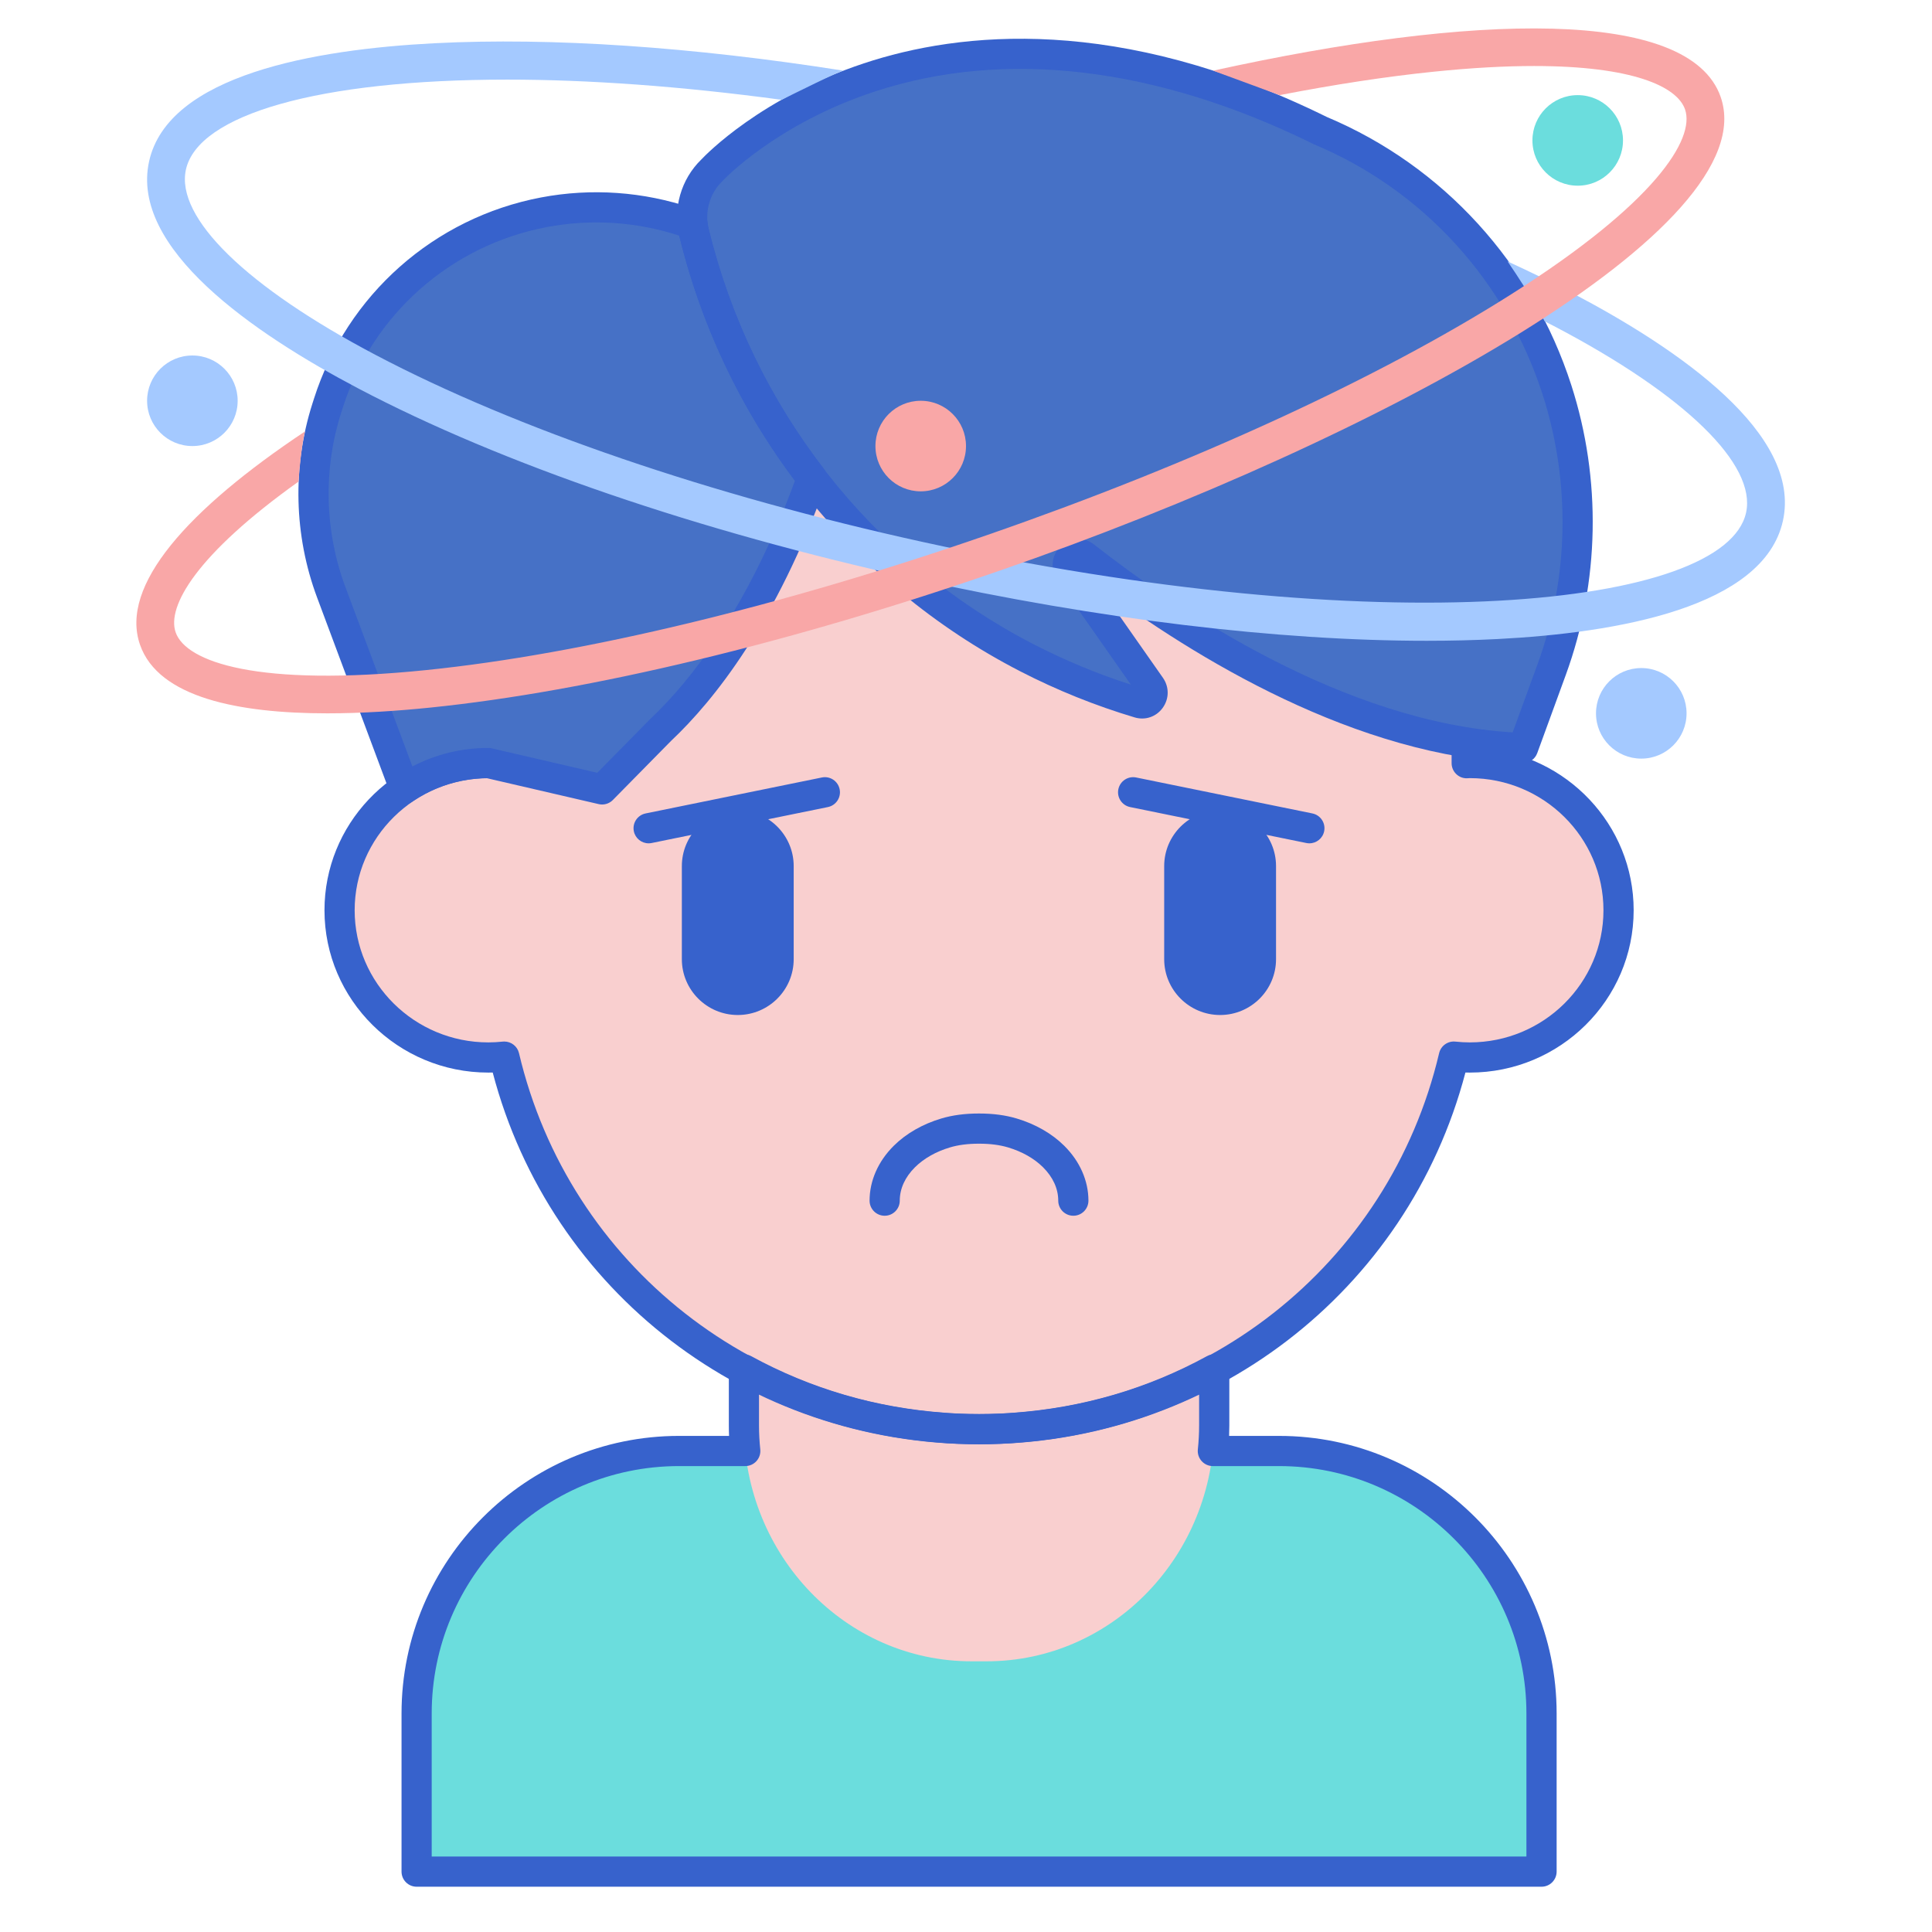 <svg id="Layer_1" enable-background="new 0 0 256 256" height="512" viewBox="0 0 256 256" width="512" xmlns="http://www.w3.org/2000/svg"><path d="m204.258 248h-149.053v-20.956c0-19.208 15.571-34.779 34.779-34.779h79.495c19.208 0 34.779 15.571 34.779 34.779z" fill="#6bdddd"/><path d="m194.755 101.107c-.138 0-.271.018-.408.02v-6.042c0-35.316-28.929-63.945-64.615-63.945-35.686 0-64.615 28.629-64.615 63.945v6.042c-.137-.003-.271-.02-.408-.02-10.887 0-19.713 8.734-19.713 19.509 0 10.774 8.826 19.509 19.713 19.509.715 0 1.42-.042 2.115-.116 6.668 28.289 32.292 49.369 62.908 49.369 30.616 0 56.24-21.08 62.908-49.369.695.073 1.4.116 2.115.116 10.887 0 19.713-8.734 19.713-19.509-.001-10.775-8.826-19.509-19.713-19.509z" fill="#f9cfcf"/><path d="m142.223 161.093c-1.104 0-2-.896-2-2 0-1.589-.702-3.124-2.029-4.438-1.17-1.158-2.767-2.063-4.616-2.615-1.114-.333-2.375-.495-3.855-.495-1.479 0-2.74.162-3.854.495-1.85.553-3.446 1.458-4.618 2.616-1.327 1.314-2.028 2.849-2.028 4.438 0 1.104-.896 2-2 2s-2-.896-2-2c0-2.642 1.142-5.227 3.214-7.28 1.636-1.62 3.81-2.867 6.287-3.606 1.49-.445 3.125-.662 4.999-.662s3.509.217 5 .663c2.477.74 4.65 1.986 6.286 3.605 2.073 2.053 3.214 4.638 3.214 7.28 0 1.103-.895 1.999-2 1.999z" fill="#3762cc"/><path d="m97.76 134.494c-4.086 0-7.411-3.319-7.411-7.399v-12.333c0-4.08 3.324-7.4 7.411-7.4 4.085 0 7.409 3.32 7.409 7.4v12.333c.001 4.08-3.323 7.399-7.409 7.399z" fill="#3762cc"/><path d="m161.672 134.494c-4.086 0-7.411-3.319-7.411-7.399v-12.333c0-4.08 3.324-7.4 7.411-7.4 4.085 0 7.409 3.32 7.409 7.4v12.333c.001 4.08-3.323 7.399-7.409 7.399z" fill="#3762cc"/><path d="m134.507 189.184c-.261.02-.521.042-.783.06-.405.025-.811.046-1.219.063-.92.041-1.844.07-2.774.07-.931 0-1.855-.029-2.775-.07-.408-.017-.814-.039-1.219-.063-.261-.017-.52-.039-.78-.059-9.516-.689-18.461-3.402-26.384-7.733v7.425c0 17.262 13.501 31.256 30.156 31.256h2.005c16.655 0 30.156-13.994 30.156-31.256v-7.425c-7.923 4.33-16.868 7.043-26.383 7.732z" fill="#f9cfcf"/><path d="m204.258 250h-149.053c-1.104 0-2-.896-2-2v-20.957c0-20.28 16.499-36.779 36.779-36.779h6.619c-.02-.467-.029-.931-.029-1.389v-7.424c0-.706.373-1.36.98-1.72.607-.361 1.36-.373 1.979-.035 7.894 4.314 16.497 6.835 25.57 7.493l.766.059c.383.023.777.044 1.173.061 1.792.08 3.594.08 5.375 0 .401-.017.795-.038 1.188-.062l.746-.057c9.083-.658 17.686-3.18 25.581-7.494.619-.338 1.371-.326 1.979.035.607.36.98 1.014.98 1.72v7.425c0 .458-.01.921-.029 1.389h6.619c20.28 0 36.779 16.499 36.779 36.779v20.956c-.002 1.104-.898 2-2.002 2zm-147.053-4h145.053v-18.957c0-18.074-14.705-32.779-32.779-32.779h-8.769c-.566 0-1.106-.24-1.485-.661s-.563-.983-.504-1.546c.112-1.076.168-2.147.168-3.182v-4.146c-7.575 3.665-15.713 5.832-24.238 6.449l-.797.061c-.428.026-.845.048-1.265.065-1.889.086-3.823.086-5.724 0-.413-.018-.832-.04-1.25-.064l-.816-.063c-8.516-.617-16.652-2.783-24.227-6.448v4.146c0 1.035.057 2.106.168 3.182.059.563-.125 1.125-.504 1.546-.379.42-.919.661-1.485.661h-8.769c-18.075 0-32.779 14.705-32.779 32.779v18.957z" fill="#3762cc"/><path d="m129.731 191.377c-30.546 0-56.805-20.17-64.444-49.262-.195.005-.388.008-.579.008-11.973 0-21.713-9.648-21.713-21.508 0-11.33 8.889-20.642 20.122-21.452v-4.078c0-36.362 29.883-65.945 66.615-65.945s66.615 29.583 66.615 65.945v4.078c11.232.811 20.121 10.122 20.121 21.452 0 11.86-9.74 21.508-21.713 21.508-.191 0-.384-.003-.579-.008-7.64 29.092-33.898 49.262-64.445 49.262zm-62.906-53.369c.917 0 1.73.63 1.945 1.541 6.638 28.161 31.706 47.828 60.961 47.828s54.324-19.667 60.961-47.828c.231-.98 1.156-1.639 2.158-1.53.664.07 1.286.104 1.904.104 9.767 0 17.713-7.854 17.713-17.508 0-9.653-7.943-17.506-17.707-17.509-.181.012-.279.019-.378.02-.539.018-1.055-.197-1.437-.573-.383-.376-.599-.89-.599-1.427v-6.042c0-34.157-28.089-61.945-62.615-61.945s-62.614 27.79-62.614 61.946v6.042c0 .537-.216 1.051-.599 1.427-.382.376-.877.608-1.437.573-.1-.001-.198-.008-.296-.015-.003 0-.007 0-.01 0-9.839 0-17.78 7.852-17.78 17.503 0 9.654 7.946 17.508 17.713 17.508.618 0 1.24-.034 1.904-.104.072-.008.142-.011.213-.011z" fill="#3762cc"/><path d="m43.888 78.471c-2.924-7.829-3.132-16.414-.59-24.376l.218-.684c4.158-13.024 15.113-22.727 28.544-25.282 6.34-1.206 12.884-.745 18.992 1.337l.713.243c.041.37.103.742.194 1.111 2.933 11.989 8.317 23.038 15.632 32.533-6.349 17.689-14.117 27.773-20.039 33.357v.002l-7.773 7.889-15.072-3.494c-4.118 0-7.939 1.253-11.101 3.39z" fill="#4671c6"/><path d="m206.305 51.659c-5.07-15.73-16.649-28.23-31.454-34.392l.001-.008c-52.045-25.619-80.51 5.289-80.51 5.289-2.142 2.062-3.136 5.197-2.384 8.273 5.975 24.423 22.073 44.985 44.102 56.333l.031.016c4.756 2.45 9.721 4.45 14.835 5.976 1.272.38 2.297-1.093 1.527-2.192l-10.701-15.271c-.933-1.331.706-2.956 1.978-1.959 11.833 9.266 34.824 24.616 58.08 25.387l3.787-10.371c4.354-11.921 4.603-24.997.708-37.081z" fill="#4671c6"/><g fill="#3762cc"><path d="m79.78 106.601c-.15 0-.302-.017-.452-.052l-14.843-3.441c-3.5.042-6.869 1.094-9.758 3.046-.508.343-1.146.435-1.729.248-.584-.187-1.05-.631-1.264-1.205l-9.719-26.027c-3.067-8.212-3.288-17.333-.622-25.684l.219-.685c4.385-13.735 15.909-23.943 30.075-26.637 6.666-1.268 13.586-.781 20.011 1.409l.713.243c.734.25 1.257.902 1.343 1.673.033.301.083.589.149.858 2.845 11.63 7.984 22.325 15.274 31.786.416.54.528 1.255.298 1.896-6.619 18.441-14.828 28.742-20.549 34.136l-7.72 7.839c-.382.387-.897.597-1.426.597zm-15.072-7.495c.152 0 .304.018.452.052l13.98 3.242 6.987-7.092c5.351-5.047 12.931-14.559 19.211-31.612-7.279-9.688-12.431-20.582-15.323-32.4-.006-.024-.012-.049-.018-.073-5.655-1.852-11.719-2.242-17.565-1.129-12.722 2.42-23.072 11.587-27.01 23.925l-.219.685c-2.394 7.499-2.195 15.691.559 23.067l8.882 23.785c3.094-1.609 6.528-2.45 10.064-2.45z"/><path d="m201.811 101.111c-.022 0-.044 0-.067-.001-21.966-.728-43.602-14.087-56.173-23.462l8.52 12.158c.854 1.218.842 2.784-.027 3.989-.856 1.187-2.313 1.682-3.709 1.268-5.218-1.557-10.325-3.615-15.178-6.115-22.594-11.639-39.043-32.646-45.16-57.652-.895-3.657.216-7.54 2.899-10.15.688-.731 7.984-8.247 21.535-12.748 12.783-4.246 33.792-6.468 61.286 7.066.018.009.035.018.052.027 15.411 6.472 27.221 19.421 32.421 35.554 4.016 12.46 3.755 26.09-.733 38.381l-3.787 10.371c-.29.791-1.042 1.314-1.879 1.314zm-58.936-29.7c.727 0 1.458.245 2.089.738 11.25 8.809 33.216 23.569 55.472 24.896l3.283-8.991c4.185-11.458 4.427-24.166.683-35.781-4.858-15.076-15.91-27.162-30.319-33.159-.095-.04-.187-.086-.272-.139-20.655-10.129-40.668-12.498-57.888-6.85-13.048 4.279-20.041 11.706-20.11 11.781-.026.028-.055.058-.082.084-1.689 1.625-2.389 4.061-1.828 6.356 5.842 23.88 21.542 43.938 43.075 55.031 4.147 2.136 8.461 3.925 12.868 5.341l-9.731-13.886c-.988-1.41-.8-3.292.448-4.475.661-.628 1.483-.946 2.312-.946z"/><path d="m173.501 111.745c-.132 0-.267-.013-.402-.041l-23.352-4.764c-1.082-.221-1.781-1.277-1.56-2.359s1.277-1.782 2.359-1.56l23.352 4.764c1.082.221 1.781 1.277 1.56 2.359-.193.947-1.026 1.601-1.957 1.601z"/><path d="m85.945 111.745c-.931 0-1.764-.653-1.958-1.601-.221-1.083.478-2.139 1.56-2.359l23.352-4.764c1.083-.225 2.139.478 2.359 1.56.221 1.083-.478 2.139-1.56 2.359l-23.352 4.764c-.134.027-.268.041-.401.041z"/></g><circle cx="25.491" cy="53.105" fill="#a4c9ff" r="6"/><circle cx="209.055" cy="18.605" fill="#6bdddd" r="6"/><circle cx="217.478" cy="94.521" fill="#a4c9ff" r="6"/><circle cx="122" cy="59.105" fill="#f9a7a7" r="6"/><path d="m208.493 38.917c-2.758-1.451-5.68-2.877-8.73-4.278 1.239 1.807 3.359 5.01 4.924 7.943.496.253.994.505 1.478.76 17.177 9.035 26.597 18.228 25.198 24.59-2.766 12.575-48.296 17.25-109.21 3.855-28.05-6.168-53.733-14.949-72.319-24.725-17.177-9.035-26.597-18.228-25.198-24.59 1.603-7.289 17.574-11.923 42.582-11.923 10.617 0 22.885.853 36.353 2.676 1.338-.668 7.783-3.873 8.187-3.862-19.964-3.148-38.674-4.432-54.188-3.634-15.859.813-35.293 4.193-37.817 15.669-2.523 11.477 13.7 22.697 27.754 30.09 18.971 9.978 45.099 18.921 73.573 25.183 24.468 5.381 48.193 8.237 67.968 8.237 3.238 0 6.371-.077 9.383-.231 15.859-.814 35.293-4.194 37.817-15.67 2.523-11.477-13.701-22.698-27.755-30.09z" fill="#a4c9ff"/><path d="m228.002 12.859c-4.14-11.947-32.997-11.05-67.251-3.494l8.8 3.239-.001.002c7.251-1.407 14.121-2.46 20.454-3.109 5.07-.52 9.475-.75 13.276-.75 13.036 0 18.943 2.709 19.996 5.748 1.36 3.925-3.981 12.425-23.05 24.51-17.598 11.152-42.25 22.478-69.416 31.888s-53.539 15.764-74.265 17.888c-22.457 2.302-31.913-1.073-33.272-4.999-1.182-3.413 2.715-10.288 16.283-19.967l-.002-.002c.362-4.943.854-6.611.865-6.648-15.499 10.321-24.589 20.408-21.871 28.254 2.441 7.048 13.166 9.102 24.833 9.102 4.56 0 9.265-.314 13.674-.766 21.098-2.162 47.874-8.603 75.394-18.136 50.768-17.588 101.511-45.56 95.553-62.76z" fill="#f9a7a7"/></svg>